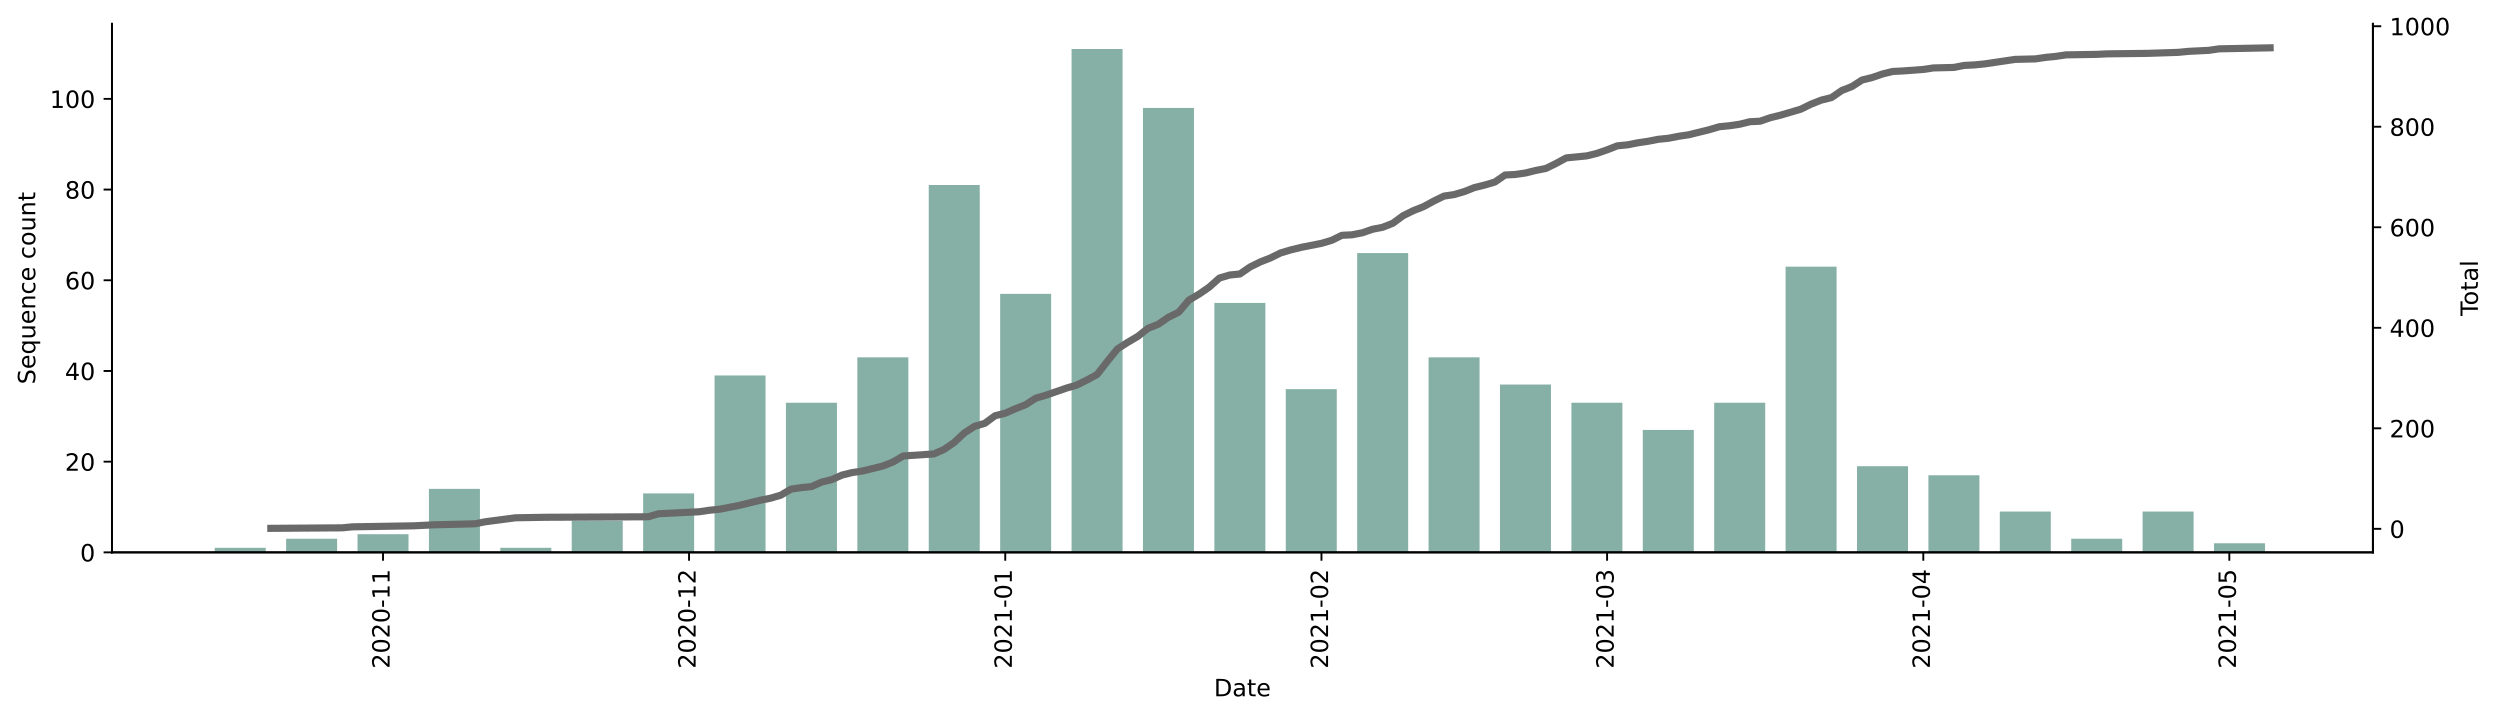 <?xml version="1.0" encoding="utf-8" standalone="no"?>
<!DOCTYPE svg PUBLIC "-//W3C//DTD SVG 1.1//EN"
  "http://www.w3.org/Graphics/SVG/1.1/DTD/svg11.dtd">
<!-- Created with matplotlib (https://matplotlib.org/) -->
<svg height="301.408pt" version="1.1" viewBox="0 0 1048.894 301.408" width="1048.894pt" xmlns="http://www.w3.org/2000/svg" xmlns:xlink="http://www.w3.org/1999/xlink">
 <defs>
  <style type="text/css">*{stroke-linecap:butt;stroke-linejoin:round;}</style>
 </defs>
 <g id="figure_1">
  <g id="patch_1">
   <path d="M 0 301.408 
L 1048.894 301.408 
L 1048.894 0 
L 0 0 
z
" style="fill:#ffffff;"/>
  </g>
  <g id="axes_1">
   <g id="patch_2">
    <path d="M 46.966 231.747 
L 995.566 231.747 
L 995.566 9.987 
L 46.966 9.987 
z
" style="fill:#ffffff;"/>
   </g>
   <g id="patch_3">
    <path clip-path="url(#pfc95dfc81b)" d="M 90.084 231.747 
L 111.482 231.747 
L 111.482 229.844 
L 90.084 229.844 
z
" style="fill:#86b0a6;"/>
   </g>
   <g id="patch_4">
    <path clip-path="url(#pfc95dfc81b)" d="M 120.042 231.747 
L 141.44 231.747 
L 141.44 226.039 
L 120.042 226.039 
z
" style="fill:#86b0a6;"/>
   </g>
   <g id="patch_5">
    <path clip-path="url(#pfc95dfc81b)" d="M 150 231.747 
L 171.398 231.747 
L 171.398 224.136 
L 150 224.136 
z
" style="fill:#86b0a6;"/>
   </g>
   <g id="patch_6">
    <path clip-path="url(#pfc95dfc81b)" d="M 179.958 231.747 
L 201.357 231.747 
L 201.357 205.109 
L 179.958 205.109 
z
" style="fill:#86b0a6;"/>
   </g>
   <g id="patch_7">
    <path clip-path="url(#pfc95dfc81b)" d="M 209.916 231.747 
L 231.315 231.747 
L 231.315 229.844 
L 209.916 229.844 
z
" style="fill:#86b0a6;"/>
   </g>
   <g id="patch_8">
    <path clip-path="url(#pfc95dfc81b)" d="M 239.874 231.747 
L 261.273 231.747 
L 261.273 218.428 
L 239.874 218.428 
z
" style="fill:#86b0a6;"/>
   </g>
   <g id="patch_9">
    <path clip-path="url(#pfc95dfc81b)" d="M 269.832 231.747 
L 291.231 231.747 
L 291.231 207.012 
L 269.832 207.012 
z
" style="fill:#86b0a6;"/>
   </g>
   <g id="patch_10">
    <path clip-path="url(#pfc95dfc81b)" d="M 299.79 231.747 
L 321.189 231.747 
L 321.189 157.542 
L 299.79 157.542 
z
" style="fill:#86b0a6;"/>
   </g>
   <g id="patch_11">
    <path clip-path="url(#pfc95dfc81b)" d="M 329.748 231.747 
L 351.147 231.747 
L 351.147 168.958 
L 329.748 168.958 
z
" style="fill:#86b0a6;"/>
   </g>
   <g id="patch_12">
    <path clip-path="url(#pfc95dfc81b)" d="M 359.706 231.747 
L 381.105 231.747 
L 381.105 149.931 
L 359.706 149.931 
z
" style="fill:#86b0a6;"/>
   </g>
   <g id="patch_13">
    <path clip-path="url(#pfc95dfc81b)" d="M 389.664 231.747 
L 411.063 231.747 
L 411.063 77.628 
L 389.664 77.628 
z
" style="fill:#86b0a6;"/>
   </g>
   <g id="patch_14">
    <path clip-path="url(#pfc95dfc81b)" d="M 419.622 231.747 
L 441.021 231.747 
L 441.021 123.293 
L 419.622 123.293 
z
" style="fill:#86b0a6;"/>
   </g>
   <g id="patch_15">
    <path clip-path="url(#pfc95dfc81b)" d="M 449.58 231.747 
L 470.979 231.747 
L 470.979 20.547 
L 449.58 20.547 
z
" style="fill:#86b0a6;"/>
   </g>
   <g id="patch_16">
    <path clip-path="url(#pfc95dfc81b)" d="M 479.538 231.747 
L 500.937 231.747 
L 500.937 45.282 
L 479.538 45.282 
z
" style="fill:#86b0a6;"/>
   </g>
   <g id="patch_17">
    <path clip-path="url(#pfc95dfc81b)" d="M 509.496 231.747 
L 530.895 231.747 
L 530.895 127.098 
L 509.496 127.098 
z
" style="fill:#86b0a6;"/>
   </g>
   <g id="patch_18">
    <path clip-path="url(#pfc95dfc81b)" d="M 539.454 231.747 
L 560.853 231.747 
L 560.853 163.25 
L 539.454 163.25 
z
" style="fill:#86b0a6;"/>
   </g>
   <g id="patch_19">
    <path clip-path="url(#pfc95dfc81b)" d="M 569.412 231.747 
L 590.811 231.747 
L 590.811 106.169 
L 569.412 106.169 
z
" style="fill:#86b0a6;"/>
   </g>
   <g id="patch_20">
    <path clip-path="url(#pfc95dfc81b)" d="M 599.371 231.747 
L 620.769 231.747 
L 620.769 149.931 
L 599.371 149.931 
z
" style="fill:#86b0a6;"/>
   </g>
   <g id="patch_21">
    <path clip-path="url(#pfc95dfc81b)" d="M 629.329 231.747 
L 650.727 231.747 
L 650.727 161.347 
L 629.329 161.347 
z
" style="fill:#86b0a6;"/>
   </g>
   <g id="patch_22">
    <path clip-path="url(#pfc95dfc81b)" d="M 659.287 231.747 
L 680.685 231.747 
L 680.685 168.958 
L 659.287 168.958 
z
" style="fill:#86b0a6;"/>
   </g>
   <g id="patch_23">
    <path clip-path="url(#pfc95dfc81b)" d="M 689.245 231.747 
L 710.643 231.747 
L 710.643 180.374 
L 689.245 180.374 
z
" style="fill:#86b0a6;"/>
   </g>
   <g id="patch_24">
    <path clip-path="url(#pfc95dfc81b)" d="M 719.203 231.747 
L 740.601 231.747 
L 740.601 168.958 
L 719.203 168.958 
z
" style="fill:#86b0a6;"/>
   </g>
   <g id="patch_25">
    <path clip-path="url(#pfc95dfc81b)" d="M 749.161 231.747 
L 770.559 231.747 
L 770.559 111.877 
L 749.161 111.877 
z
" style="fill:#86b0a6;"/>
   </g>
   <g id="patch_26">
    <path clip-path="url(#pfc95dfc81b)" d="M 779.119 231.747 
L 800.517 231.747 
L 800.517 195.596 
L 779.119 195.596 
z
" style="fill:#86b0a6;"/>
   </g>
   <g id="patch_27">
    <path clip-path="url(#pfc95dfc81b)" d="M 809.077 231.747 
L 830.475 231.747 
L 830.475 199.401 
L 809.077 199.401 
z
" style="fill:#86b0a6;"/>
   </g>
   <g id="patch_28">
    <path clip-path="url(#pfc95dfc81b)" d="M 839.035 231.747 
L 860.433 231.747 
L 860.433 214.623 
L 839.035 214.623 
z
" style="fill:#86b0a6;"/>
   </g>
   <g id="patch_29">
    <path clip-path="url(#pfc95dfc81b)" d="M 868.993 231.747 
L 890.391 231.747 
L 890.391 226.039 
L 868.993 226.039 
z
" style="fill:#86b0a6;"/>
   </g>
   <g id="patch_30">
    <path clip-path="url(#pfc95dfc81b)" d="M 898.951 231.747 
L 920.35 231.747 
L 920.35 214.623 
L 898.951 214.623 
z
" style="fill:#86b0a6;"/>
   </g>
   <g id="patch_31">
    <path clip-path="url(#pfc95dfc81b)" d="M 928.909 231.747 
L 950.308 231.747 
L 950.308 227.942 
L 928.909 227.942 
z
" style="fill:#86b0a6;"/>
   </g>
   <g id="matplotlib.axis_1">
    <g id="xtick_1">
     <g id="line2d_1">
      <defs>
       <path d="M 0 0 
L 0 3.5 
" id="m821a31a8e8" style="stroke:#000000;stroke-width:0.8;"/>
      </defs>
      <g>
       <use style="stroke:#000000;stroke-width:0.8;" x="160.699" xlink:href="#m821a31a8e8" y="231.747"/>
      </g>
     </g>
     <g id="text_1">
      <!-- 2020-11 -->
      <g transform="translate(163.459 280.53)rotate(-90)scale(0.1 -0.1)">
       <defs>
        <path d="M 19.188 8.297 
L 53.609 8.297 
L 53.609 0 
L 7.328 0 
L 7.328 8.297 
Q 12.938 14.109 22.625 23.891 
Q 32.328 33.688 34.812 36.531 
Q 39.547 41.844 41.422 45.531 
Q 43.312 49.219 43.312 52.781 
Q 43.312 58.594 39.234 62.25 
Q 35.156 65.922 28.609 65.922 
Q 23.969 65.922 18.812 64.312 
Q 13.672 62.703 7.812 59.422 
L 7.812 69.391 
Q 13.766 71.781 18.938 73 
Q 24.125 74.219 28.422 74.219 
Q 39.75 74.219 46.484 68.547 
Q 53.219 62.891 53.219 53.422 
Q 53.219 48.922 51.531 44.891 
Q 49.859 40.875 45.406 35.406 
Q 44.188 33.984 37.641 27.219 
Q 31.109 20.453 19.188 8.297 
z
" id="DejaVuSans-50"/>
        <path d="M 31.781 66.406 
Q 24.172 66.406 20.328 58.906 
Q 16.5 51.422 16.5 36.375 
Q 16.5 21.391 20.328 13.891 
Q 24.172 6.391 31.781 6.391 
Q 39.453 6.391 43.281 13.891 
Q 47.125 21.391 47.125 36.375 
Q 47.125 51.422 43.281 58.906 
Q 39.453 66.406 31.781 66.406 
z
M 31.781 74.219 
Q 44.047 74.219 50.516 64.516 
Q 56.984 54.828 56.984 36.375 
Q 56.984 17.969 50.516 8.266 
Q 44.047 -1.422 31.781 -1.422 
Q 19.531 -1.422 13.062 8.266 
Q 6.594 17.969 6.594 36.375 
Q 6.594 54.828 13.062 64.516 
Q 19.531 74.219 31.781 74.219 
z
" id="DejaVuSans-48"/>
        <path d="M 4.891 31.391 
L 31.203 31.391 
L 31.203 23.391 
L 4.891 23.391 
z
" id="DejaVuSans-45"/>
        <path d="M 12.406 8.297 
L 28.516 8.297 
L 28.516 63.922 
L 10.984 60.406 
L 10.984 69.391 
L 28.422 72.906 
L 38.281 72.906 
L 38.281 8.297 
L 54.391 8.297 
L 54.391 0 
L 12.406 0 
z
" id="DejaVuSans-49"/>
       </defs>
       <use xlink:href="#DejaVuSans-50"/>
       <use x="63.623" xlink:href="#DejaVuSans-48"/>
       <use x="127.246" xlink:href="#DejaVuSans-50"/>
       <use x="190.869" xlink:href="#DejaVuSans-48"/>
       <use x="254.492" xlink:href="#DejaVuSans-45"/>
       <use x="290.576" xlink:href="#DejaVuSans-49"/>
       <use x="354.199" xlink:href="#DejaVuSans-49"/>
      </g>
     </g>
    </g>
    <g id="xtick_2">
     <g id="line2d_2">
      <g>
       <use style="stroke:#000000;stroke-width:0.8;" x="289.091" xlink:href="#m821a31a8e8" y="231.747"/>
      </g>
     </g>
     <g id="text_2">
      <!-- 2020-12 -->
      <g transform="translate(291.85 280.53)rotate(-90)scale(0.1 -0.1)">
       <use xlink:href="#DejaVuSans-50"/>
       <use x="63.623" xlink:href="#DejaVuSans-48"/>
       <use x="127.246" xlink:href="#DejaVuSans-50"/>
       <use x="190.869" xlink:href="#DejaVuSans-48"/>
       <use x="254.492" xlink:href="#DejaVuSans-45"/>
       <use x="290.576" xlink:href="#DejaVuSans-49"/>
       <use x="354.199" xlink:href="#DejaVuSans-50"/>
      </g>
     </g>
    </g>
    <g id="xtick_3">
     <g id="line2d_3">
      <g>
       <use style="stroke:#000000;stroke-width:0.8;" x="421.762" xlink:href="#m821a31a8e8" y="231.747"/>
      </g>
     </g>
     <g id="text_3">
      <!-- 2021-01 -->
      <g transform="translate(424.522 280.53)rotate(-90)scale(0.1 -0.1)">
       <use xlink:href="#DejaVuSans-50"/>
       <use x="63.623" xlink:href="#DejaVuSans-48"/>
       <use x="127.246" xlink:href="#DejaVuSans-50"/>
       <use x="190.869" xlink:href="#DejaVuSans-49"/>
       <use x="254.492" xlink:href="#DejaVuSans-45"/>
       <use x="290.576" xlink:href="#DejaVuSans-48"/>
       <use x="354.199" xlink:href="#DejaVuSans-49"/>
      </g>
     </g>
    </g>
    <g id="xtick_4">
     <g id="line2d_4">
      <g>
       <use style="stroke:#000000;stroke-width:0.8;" x="554.433" xlink:href="#m821a31a8e8" y="231.747"/>
      </g>
     </g>
     <g id="text_4">
      <!-- 2021-02 -->
      <g transform="translate(557.193 280.53)rotate(-90)scale(0.1 -0.1)">
       <use xlink:href="#DejaVuSans-50"/>
       <use x="63.623" xlink:href="#DejaVuSans-48"/>
       <use x="127.246" xlink:href="#DejaVuSans-50"/>
       <use x="190.869" xlink:href="#DejaVuSans-49"/>
       <use x="254.492" xlink:href="#DejaVuSans-45"/>
       <use x="290.576" xlink:href="#DejaVuSans-48"/>
       <use x="354.199" xlink:href="#DejaVuSans-50"/>
      </g>
     </g>
    </g>
    <g id="xtick_5">
     <g id="line2d_5">
      <g>
       <use style="stroke:#000000;stroke-width:0.8;" x="674.266" xlink:href="#m821a31a8e8" y="231.747"/>
      </g>
     </g>
     <g id="text_5">
      <!-- 2021-03 -->
      <g transform="translate(677.025 280.53)rotate(-90)scale(0.1 -0.1)">
       <defs>
        <path d="M 40.578 39.312 
Q 47.656 37.797 51.625 33 
Q 55.609 28.219 55.609 21.188 
Q 55.609 10.406 48.188 4.484 
Q 40.766 -1.422 27.094 -1.422 
Q 22.516 -1.422 17.656 -0.516 
Q 12.797 0.391 7.625 2.203 
L 7.625 11.719 
Q 11.719 9.328 16.594 8.109 
Q 21.484 6.891 26.812 6.891 
Q 36.078 6.891 40.938 10.547 
Q 45.797 14.203 45.797 21.188 
Q 45.797 27.641 41.281 31.266 
Q 36.766 34.906 28.719 34.906 
L 20.219 34.906 
L 20.219 43.016 
L 29.109 43.016 
Q 36.375 43.016 40.234 45.922 
Q 44.094 48.828 44.094 54.297 
Q 44.094 59.906 40.109 62.906 
Q 36.141 65.922 28.719 65.922 
Q 24.656 65.922 20.016 65.031 
Q 15.375 64.156 9.812 62.312 
L 9.812 71.094 
Q 15.438 72.656 20.344 73.438 
Q 25.25 74.219 29.594 74.219 
Q 40.828 74.219 47.359 69.109 
Q 53.906 64.016 53.906 55.328 
Q 53.906 49.266 50.438 45.094 
Q 46.969 40.922 40.578 39.312 
z
" id="DejaVuSans-51"/>
       </defs>
       <use xlink:href="#DejaVuSans-50"/>
       <use x="63.623" xlink:href="#DejaVuSans-48"/>
       <use x="127.246" xlink:href="#DejaVuSans-50"/>
       <use x="190.869" xlink:href="#DejaVuSans-49"/>
       <use x="254.492" xlink:href="#DejaVuSans-45"/>
       <use x="290.576" xlink:href="#DejaVuSans-48"/>
       <use x="354.199" xlink:href="#DejaVuSans-51"/>
      </g>
     </g>
    </g>
    <g id="xtick_6">
     <g id="line2d_6">
      <g>
       <use style="stroke:#000000;stroke-width:0.8;" x="806.937" xlink:href="#m821a31a8e8" y="231.747"/>
      </g>
     </g>
     <g id="text_6">
      <!-- 2021-04 -->
      <g transform="translate(809.696 280.53)rotate(-90)scale(0.1 -0.1)">
       <defs>
        <path d="M 37.797 64.312 
L 12.891 25.391 
L 37.797 25.391 
z
M 35.203 72.906 
L 47.609 72.906 
L 47.609 25.391 
L 58.016 25.391 
L 58.016 17.188 
L 47.609 17.188 
L 47.609 0 
L 37.797 0 
L 37.797 17.188 
L 4.891 17.188 
L 4.891 26.703 
z
" id="DejaVuSans-52"/>
       </defs>
       <use xlink:href="#DejaVuSans-50"/>
       <use x="63.623" xlink:href="#DejaVuSans-48"/>
       <use x="127.246" xlink:href="#DejaVuSans-50"/>
       <use x="190.869" xlink:href="#DejaVuSans-49"/>
       <use x="254.492" xlink:href="#DejaVuSans-45"/>
       <use x="290.576" xlink:href="#DejaVuSans-48"/>
       <use x="354.199" xlink:href="#DejaVuSans-52"/>
      </g>
     </g>
    </g>
    <g id="xtick_7">
     <g id="line2d_7">
      <g>
       <use style="stroke:#000000;stroke-width:0.8;" x="935.329" xlink:href="#m821a31a8e8" y="231.747"/>
      </g>
     </g>
     <g id="text_7">
      <!-- 2021-05 -->
      <g transform="translate(938.088 280.53)rotate(-90)scale(0.1 -0.1)">
       <defs>
        <path d="M 10.797 72.906 
L 49.516 72.906 
L 49.516 64.594 
L 19.828 64.594 
L 19.828 46.734 
Q 21.969 47.469 24.109 47.828 
Q 26.266 48.188 28.422 48.188 
Q 40.625 48.188 47.75 41.5 
Q 54.891 34.812 54.891 23.391 
Q 54.891 11.625 47.562 5.094 
Q 40.234 -1.422 26.906 -1.422 
Q 22.312 -1.422 17.547 -0.641 
Q 12.797 0.141 7.719 1.703 
L 7.719 11.625 
Q 12.109 9.234 16.797 8.062 
Q 21.484 6.891 26.703 6.891 
Q 35.156 6.891 40.078 11.328 
Q 45.016 15.766 45.016 23.391 
Q 45.016 31 40.078 35.438 
Q 35.156 39.891 26.703 39.891 
Q 22.75 39.891 18.812 39.016 
Q 14.891 38.141 10.797 36.281 
z
" id="DejaVuSans-53"/>
       </defs>
       <use xlink:href="#DejaVuSans-50"/>
       <use x="63.623" xlink:href="#DejaVuSans-48"/>
       <use x="127.246" xlink:href="#DejaVuSans-50"/>
       <use x="190.869" xlink:href="#DejaVuSans-49"/>
       <use x="254.492" xlink:href="#DejaVuSans-45"/>
       <use x="290.576" xlink:href="#DejaVuSans-48"/>
       <use x="354.199" xlink:href="#DejaVuSans-53"/>
      </g>
     </g>
    </g>
    <g id="text_8">
     <!-- Date -->
     <g transform="translate(509.315 292.128)scale(0.1 -0.1)">
      <defs>
       <path d="M 19.672 64.797 
L 19.672 8.109 
L 31.594 8.109 
Q 46.688 8.109 53.688 14.938 
Q 60.688 21.781 60.688 36.531 
Q 60.688 51.172 53.688 57.984 
Q 46.688 64.797 31.594 64.797 
z
M 9.812 72.906 
L 30.078 72.906 
Q 51.266 72.906 61.172 64.094 
Q 71.094 55.281 71.094 36.531 
Q 71.094 17.672 61.125 8.828 
Q 51.172 0 30.078 0 
L 9.812 0 
z
" id="DejaVuSans-68"/>
       <path d="M 34.281 27.484 
Q 23.391 27.484 19.188 25 
Q 14.984 22.516 14.984 16.5 
Q 14.984 11.719 18.141 8.906 
Q 21.297 6.109 26.703 6.109 
Q 34.188 6.109 38.703 11.406 
Q 43.219 16.703 43.219 25.484 
L 43.219 27.484 
z
M 52.203 31.203 
L 52.203 0 
L 43.219 0 
L 43.219 8.297 
Q 40.141 3.328 35.547 0.953 
Q 30.953 -1.422 24.312 -1.422 
Q 15.922 -1.422 10.953 3.297 
Q 6 8.016 6 15.922 
Q 6 25.141 12.172 29.828 
Q 18.359 34.516 30.609 34.516 
L 43.219 34.516 
L 43.219 35.406 
Q 43.219 41.609 39.141 45 
Q 35.062 48.391 27.688 48.391 
Q 23 48.391 18.547 47.266 
Q 14.109 46.141 10.016 43.891 
L 10.016 52.203 
Q 14.938 54.109 19.578 55.047 
Q 24.219 56 28.609 56 
Q 40.484 56 46.344 49.844 
Q 52.203 43.703 52.203 31.203 
z
" id="DejaVuSans-97"/>
       <path d="M 18.312 70.219 
L 18.312 54.688 
L 36.812 54.688 
L 36.812 47.703 
L 18.312 47.703 
L 18.312 18.016 
Q 18.312 11.328 20.141 9.422 
Q 21.969 7.516 27.594 7.516 
L 36.812 7.516 
L 36.812 0 
L 27.594 0 
Q 17.188 0 13.234 3.875 
Q 9.281 7.766 9.281 18.016 
L 9.281 47.703 
L 2.688 47.703 
L 2.688 54.688 
L 9.281 54.688 
L 9.281 70.219 
z
" id="DejaVuSans-116"/>
       <path d="M 56.203 29.594 
L 56.203 25.203 
L 14.891 25.203 
Q 15.484 15.922 20.484 11.062 
Q 25.484 6.203 34.422 6.203 
Q 39.594 6.203 44.453 7.469 
Q 49.312 8.734 54.109 11.281 
L 54.109 2.781 
Q 49.266 0.734 44.188 -0.344 
Q 39.109 -1.422 33.891 -1.422 
Q 20.797 -1.422 13.156 6.188 
Q 5.516 13.812 5.516 26.812 
Q 5.516 40.234 12.766 48.109 
Q 20.016 56 32.328 56 
Q 43.359 56 49.781 48.891 
Q 56.203 41.797 56.203 29.594 
z
M 47.219 32.234 
Q 47.125 39.594 43.094 43.984 
Q 39.062 48.391 32.422 48.391 
Q 24.906 48.391 20.391 44.141 
Q 15.875 39.891 15.188 32.172 
z
" id="DejaVuSans-101"/>
      </defs>
      <use xlink:href="#DejaVuSans-68"/>
      <use x="77.002" xlink:href="#DejaVuSans-97"/>
      <use x="138.281" xlink:href="#DejaVuSans-116"/>
      <use x="177.49" xlink:href="#DejaVuSans-101"/>
     </g>
    </g>
   </g>
   <g id="matplotlib.axis_2">
    <g id="ytick_1">
     <g id="line2d_8">
      <defs>
       <path d="M 0 0 
L -3.5 0 
" id="mb67cfade74" style="stroke:#000000;stroke-width:0.8;"/>
      </defs>
      <g>
       <use style="stroke:#000000;stroke-width:0.8;" x="46.966" xlink:href="#mb67cfade74" y="231.747"/>
      </g>
     </g>
     <g id="text_9">
      <!-- 0 -->
      <g transform="translate(33.603 235.546)scale(0.1 -0.1)">
       <use xlink:href="#DejaVuSans-48"/>
      </g>
     </g>
    </g>
    <g id="ytick_2">
     <g id="line2d_9">
      <g>
       <use style="stroke:#000000;stroke-width:0.8;" x="46.966" xlink:href="#mb67cfade74" y="193.693"/>
      </g>
     </g>
     <g id="text_10">
      <!-- 20 -->
      <g transform="translate(27.241 197.492)scale(0.1 -0.1)">
       <use xlink:href="#DejaVuSans-50"/>
       <use x="63.623" xlink:href="#DejaVuSans-48"/>
      </g>
     </g>
    </g>
    <g id="ytick_3">
     <g id="line2d_10">
      <g>
       <use style="stroke:#000000;stroke-width:0.8;" x="46.966" xlink:href="#mb67cfade74" y="155.639"/>
      </g>
     </g>
     <g id="text_11">
      <!-- 40 -->
      <g transform="translate(27.241 159.438)scale(0.1 -0.1)">
       <use xlink:href="#DejaVuSans-52"/>
       <use x="63.623" xlink:href="#DejaVuSans-48"/>
      </g>
     </g>
    </g>
    <g id="ytick_4">
     <g id="line2d_11">
      <g>
       <use style="stroke:#000000;stroke-width:0.8;" x="46.966" xlink:href="#mb67cfade74" y="117.585"/>
      </g>
     </g>
     <g id="text_12">
      <!-- 60 -->
      <g transform="translate(27.241 121.384)scale(0.1 -0.1)">
       <defs>
        <path d="M 33.016 40.375 
Q 26.375 40.375 22.484 35.828 
Q 18.609 31.297 18.609 23.391 
Q 18.609 15.531 22.484 10.953 
Q 26.375 6.391 33.016 6.391 
Q 39.656 6.391 43.531 10.953 
Q 47.406 15.531 47.406 23.391 
Q 47.406 31.297 43.531 35.828 
Q 39.656 40.375 33.016 40.375 
z
M 52.594 71.297 
L 52.594 62.312 
Q 48.875 64.062 45.094 64.984 
Q 41.312 65.922 37.594 65.922 
Q 27.828 65.922 22.672 59.328 
Q 17.531 52.734 16.797 39.406 
Q 19.672 43.656 24.016 45.922 
Q 28.375 48.188 33.594 48.188 
Q 44.578 48.188 50.953 41.516 
Q 57.328 34.859 57.328 23.391 
Q 57.328 12.156 50.688 5.359 
Q 44.047 -1.422 33.016 -1.422 
Q 20.359 -1.422 13.672 8.266 
Q 6.984 17.969 6.984 36.375 
Q 6.984 53.656 15.188 63.938 
Q 23.391 74.219 37.203 74.219 
Q 40.922 74.219 44.703 73.484 
Q 48.484 72.75 52.594 71.297 
z
" id="DejaVuSans-54"/>
       </defs>
       <use xlink:href="#DejaVuSans-54"/>
       <use x="63.623" xlink:href="#DejaVuSans-48"/>
      </g>
     </g>
    </g>
    <g id="ytick_5">
     <g id="line2d_12">
      <g>
       <use style="stroke:#000000;stroke-width:0.8;" x="46.966" xlink:href="#mb67cfade74" y="79.531"/>
      </g>
     </g>
     <g id="text_13">
      <!-- 80 -->
      <g transform="translate(27.241 83.33)scale(0.1 -0.1)">
       <defs>
        <path d="M 31.781 34.625 
Q 24.75 34.625 20.719 30.859 
Q 16.703 27.094 16.703 20.516 
Q 16.703 13.922 20.719 10.156 
Q 24.75 6.391 31.781 6.391 
Q 38.812 6.391 42.859 10.172 
Q 46.922 13.969 46.922 20.516 
Q 46.922 27.094 42.891 30.859 
Q 38.875 34.625 31.781 34.625 
z
M 21.922 38.812 
Q 15.578 40.375 12.031 44.719 
Q 8.5 49.078 8.5 55.328 
Q 8.5 64.062 14.719 69.141 
Q 20.953 74.219 31.781 74.219 
Q 42.672 74.219 48.875 69.141 
Q 55.078 64.062 55.078 55.328 
Q 55.078 49.078 51.531 44.719 
Q 48 40.375 41.703 38.812 
Q 48.828 37.156 52.797 32.312 
Q 56.781 27.484 56.781 20.516 
Q 56.781 9.906 50.312 4.234 
Q 43.844 -1.422 31.781 -1.422 
Q 19.734 -1.422 13.25 4.234 
Q 6.781 9.906 6.781 20.516 
Q 6.781 27.484 10.781 32.312 
Q 14.797 37.156 21.922 38.812 
z
M 18.312 54.391 
Q 18.312 48.734 21.844 45.562 
Q 25.391 42.391 31.781 42.391 
Q 38.141 42.391 41.719 45.562 
Q 45.312 48.734 45.312 54.391 
Q 45.312 60.062 41.719 63.234 
Q 38.141 66.406 31.781 66.406 
Q 25.391 66.406 21.844 63.234 
Q 18.312 60.062 18.312 54.391 
z
" id="DejaVuSans-56"/>
       </defs>
       <use xlink:href="#DejaVuSans-56"/>
       <use x="63.623" xlink:href="#DejaVuSans-48"/>
      </g>
     </g>
    </g>
    <g id="ytick_6">
     <g id="line2d_13">
      <g>
       <use style="stroke:#000000;stroke-width:0.8;" x="46.966" xlink:href="#mb67cfade74" y="41.477"/>
      </g>
     </g>
     <g id="text_14">
      <!-- 100 -->
      <g transform="translate(20.878 45.276)scale(0.1 -0.1)">
       <use xlink:href="#DejaVuSans-49"/>
       <use x="63.623" xlink:href="#DejaVuSans-48"/>
       <use x="127.246" xlink:href="#DejaVuSans-48"/>
      </g>
     </g>
    </g>
    <g id="text_15">
     <!-- Sequence count -->
     <g transform="translate(14.798 161.227)rotate(-90)scale(0.1 -0.1)">
      <defs>
       <path d="M 53.516 70.516 
L 53.516 60.891 
Q 47.906 63.578 42.922 64.891 
Q 37.938 66.219 33.297 66.219 
Q 25.25 66.219 20.875 63.094 
Q 16.5 59.969 16.5 54.203 
Q 16.5 49.359 19.406 46.891 
Q 22.312 44.438 30.422 42.922 
L 36.375 41.703 
Q 47.406 39.594 52.656 34.297 
Q 57.906 29 57.906 20.125 
Q 57.906 9.516 50.797 4.047 
Q 43.703 -1.422 29.984 -1.422 
Q 24.812 -1.422 18.969 -0.25 
Q 13.141 0.922 6.891 3.219 
L 6.891 13.375 
Q 12.891 10.016 18.656 8.297 
Q 24.422 6.594 29.984 6.594 
Q 38.422 6.594 43.016 9.906 
Q 47.609 13.234 47.609 19.391 
Q 47.609 24.75 44.312 27.781 
Q 41.016 30.812 33.5 32.328 
L 27.484 33.5 
Q 16.453 35.688 11.516 40.375 
Q 6.594 45.062 6.594 53.422 
Q 6.594 63.094 13.406 68.656 
Q 20.219 74.219 32.172 74.219 
Q 37.312 74.219 42.625 73.281 
Q 47.953 72.359 53.516 70.516 
z
" id="DejaVuSans-83"/>
       <path d="M 14.797 27.297 
Q 14.797 17.391 18.875 11.75 
Q 22.953 6.109 30.078 6.109 
Q 37.203 6.109 41.297 11.75 
Q 45.406 17.391 45.406 27.297 
Q 45.406 37.203 41.297 42.844 
Q 37.203 48.484 30.078 48.484 
Q 22.953 48.484 18.875 42.844 
Q 14.797 37.203 14.797 27.297 
z
M 45.406 8.203 
Q 42.578 3.328 38.25 0.953 
Q 33.938 -1.422 27.875 -1.422 
Q 17.969 -1.422 11.734 6.484 
Q 5.516 14.406 5.516 27.297 
Q 5.516 40.188 11.734 48.094 
Q 17.969 56 27.875 56 
Q 33.938 56 38.25 53.625 
Q 42.578 51.266 45.406 46.391 
L 45.406 54.688 
L 54.391 54.688 
L 54.391 -20.797 
L 45.406 -20.797 
z
" id="DejaVuSans-113"/>
       <path d="M 8.5 21.578 
L 8.5 54.688 
L 17.484 54.688 
L 17.484 21.922 
Q 17.484 14.156 20.5 10.266 
Q 23.531 6.391 29.594 6.391 
Q 36.859 6.391 41.078 11.031 
Q 45.312 15.672 45.312 23.688 
L 45.312 54.688 
L 54.297 54.688 
L 54.297 0 
L 45.312 0 
L 45.312 8.406 
Q 42.047 3.422 37.719 1 
Q 33.406 -1.422 27.688 -1.422 
Q 18.266 -1.422 13.375 4.438 
Q 8.5 10.297 8.5 21.578 
z
M 31.109 56 
z
" id="DejaVuSans-117"/>
       <path d="M 54.891 33.016 
L 54.891 0 
L 45.906 0 
L 45.906 32.719 
Q 45.906 40.484 42.875 44.328 
Q 39.844 48.188 33.797 48.188 
Q 26.516 48.188 22.312 43.547 
Q 18.109 38.922 18.109 30.906 
L 18.109 0 
L 9.078 0 
L 9.078 54.688 
L 18.109 54.688 
L 18.109 46.188 
Q 21.344 51.125 25.703 53.562 
Q 30.078 56 35.797 56 
Q 45.219 56 50.047 50.172 
Q 54.891 44.344 54.891 33.016 
z
" id="DejaVuSans-110"/>
       <path d="M 48.781 52.594 
L 48.781 44.188 
Q 44.969 46.297 41.141 47.344 
Q 37.312 48.391 33.406 48.391 
Q 24.656 48.391 19.812 42.844 
Q 14.984 37.312 14.984 27.297 
Q 14.984 17.281 19.812 11.734 
Q 24.656 6.203 33.406 6.203 
Q 37.312 6.203 41.141 7.25 
Q 44.969 8.297 48.781 10.406 
L 48.781 2.094 
Q 45.016 0.344 40.984 -0.531 
Q 36.969 -1.422 32.422 -1.422 
Q 20.062 -1.422 12.781 6.344 
Q 5.516 14.109 5.516 27.297 
Q 5.516 40.672 12.859 48.328 
Q 20.219 56 33.016 56 
Q 37.156 56 41.109 55.141 
Q 45.062 54.297 48.781 52.594 
z
" id="DejaVuSans-99"/>
       <path id="DejaVuSans-32"/>
       <path d="M 30.609 48.391 
Q 23.391 48.391 19.188 42.75 
Q 14.984 37.109 14.984 27.297 
Q 14.984 17.484 19.156 11.844 
Q 23.344 6.203 30.609 6.203 
Q 37.797 6.203 41.984 11.859 
Q 46.188 17.531 46.188 27.297 
Q 46.188 37.016 41.984 42.703 
Q 37.797 48.391 30.609 48.391 
z
M 30.609 56 
Q 42.328 56 49.016 48.375 
Q 55.719 40.766 55.719 27.297 
Q 55.719 13.875 49.016 6.219 
Q 42.328 -1.422 30.609 -1.422 
Q 18.844 -1.422 12.172 6.219 
Q 5.516 13.875 5.516 27.297 
Q 5.516 40.766 12.172 48.375 
Q 18.844 56 30.609 56 
z
" id="DejaVuSans-111"/>
      </defs>
      <use xlink:href="#DejaVuSans-83"/>
      <use x="63.477" xlink:href="#DejaVuSans-101"/>
      <use x="125" xlink:href="#DejaVuSans-113"/>
      <use x="188.477" xlink:href="#DejaVuSans-117"/>
      <use x="251.855" xlink:href="#DejaVuSans-101"/>
      <use x="313.379" xlink:href="#DejaVuSans-110"/>
      <use x="376.758" xlink:href="#DejaVuSans-99"/>
      <use x="431.738" xlink:href="#DejaVuSans-101"/>
      <use x="493.262" xlink:href="#DejaVuSans-32"/>
      <use x="525.049" xlink:href="#DejaVuSans-99"/>
      <use x="580.029" xlink:href="#DejaVuSans-111"/>
      <use x="641.211" xlink:href="#DejaVuSans-117"/>
      <use x="704.59" xlink:href="#DejaVuSans-110"/>
      <use x="767.969" xlink:href="#DejaVuSans-116"/>
     </g>
    </g>
   </g>
   <g id="patch_32">
    <path d="M 46.966 231.747 
L 46.966 9.987 
" style="fill:none;stroke:#000000;stroke-linecap:square;stroke-linejoin:miter;stroke-width:0.8;"/>
   </g>
   <g id="patch_33">
    <path d="M 995.566 231.747 
L 995.566 9.987 
" style="fill:none;stroke:#000000;stroke-linecap:square;stroke-linejoin:miter;stroke-width:0.8;"/>
   </g>
   <g id="patch_34">
    <path d="M 46.966 231.747 
L 995.566 231.747 
" style="fill:none;stroke:#000000;stroke-linecap:square;stroke-linejoin:miter;stroke-width:0.8;"/>
   </g>
  </g>
  <g id="axes_2">
   <g id="matplotlib.axis_3">
    <g id="ytick_7">
     <g id="line2d_14">
      <defs>
       <path d="M 0 0 
L 3.5 0 
" id="mc9139804b2" style="stroke:#000000;stroke-width:0.8;"/>
      </defs>
      <g>
       <use style="stroke:#000000;stroke-width:0.8;" x="995.566" xlink:href="#mc9139804b2" y="221.878"/>
      </g>
     </g>
     <g id="text_16">
      <!-- 0 -->
      <g transform="translate(1002.566 225.677)scale(0.1 -0.1)">
       <use xlink:href="#DejaVuSans-48"/>
      </g>
     </g>
    </g>
    <g id="ytick_8">
     <g id="line2d_15">
      <g>
       <use style="stroke:#000000;stroke-width:0.8;" x="995.566" xlink:href="#mc9139804b2" y="179.702"/>
      </g>
     </g>
     <g id="text_17">
      <!-- 200 -->
      <g transform="translate(1002.566 183.501)scale(0.1 -0.1)">
       <use xlink:href="#DejaVuSans-50"/>
       <use x="63.623" xlink:href="#DejaVuSans-48"/>
       <use x="127.246" xlink:href="#DejaVuSans-48"/>
      </g>
     </g>
    </g>
    <g id="ytick_9">
     <g id="line2d_16">
      <g>
       <use style="stroke:#000000;stroke-width:0.8;" x="995.566" xlink:href="#mc9139804b2" y="137.526"/>
      </g>
     </g>
     <g id="text_18">
      <!-- 400 -->
      <g transform="translate(1002.566 141.326)scale(0.1 -0.1)">
       <use xlink:href="#DejaVuSans-52"/>
       <use x="63.623" xlink:href="#DejaVuSans-48"/>
       <use x="127.246" xlink:href="#DejaVuSans-48"/>
      </g>
     </g>
    </g>
    <g id="ytick_10">
     <g id="line2d_17">
      <g>
       <use style="stroke:#000000;stroke-width:0.8;" x="995.566" xlink:href="#mc9139804b2" y="95.351"/>
      </g>
     </g>
     <g id="text_19">
      <!-- 600 -->
      <g transform="translate(1002.566 99.15)scale(0.1 -0.1)">
       <use xlink:href="#DejaVuSans-54"/>
       <use x="63.623" xlink:href="#DejaVuSans-48"/>
       <use x="127.246" xlink:href="#DejaVuSans-48"/>
      </g>
     </g>
    </g>
    <g id="ytick_11">
     <g id="line2d_18">
      <g>
       <use style="stroke:#000000;stroke-width:0.8;" x="995.566" xlink:href="#mc9139804b2" y="53.175"/>
      </g>
     </g>
     <g id="text_20">
      <!-- 800 -->
      <g transform="translate(1002.566 56.974)scale(0.1 -0.1)">
       <use xlink:href="#DejaVuSans-56"/>
       <use x="63.623" xlink:href="#DejaVuSans-48"/>
       <use x="127.246" xlink:href="#DejaVuSans-48"/>
      </g>
     </g>
    </g>
    <g id="ytick_12">
     <g id="line2d_19">
      <g>
       <use style="stroke:#000000;stroke-width:0.8;" x="995.566" xlink:href="#mc9139804b2" y="10.999"/>
      </g>
     </g>
     <g id="text_21">
      <!-- 1000 -->
      <g transform="translate(1002.566 14.798)scale(0.1 -0.1)">
       <use xlink:href="#DejaVuSans-49"/>
       <use x="63.623" xlink:href="#DejaVuSans-48"/>
       <use x="127.246" xlink:href="#DejaVuSans-48"/>
       <use x="190.869" xlink:href="#DejaVuSans-48"/>
      </g>
     </g>
    </g>
    <g id="text_22">
     <!-- Total -->
     <g transform="translate(1039.614 132.544)rotate(-90)scale(0.1 -0.1)">
      <defs>
       <path d="M -0.297 72.906 
L 61.375 72.906 
L 61.375 64.594 
L 35.5 64.594 
L 35.5 0 
L 25.594 0 
L 25.594 64.594 
L -0.297 64.594 
z
" id="DejaVuSans-84"/>
       <path d="M 9.422 75.984 
L 18.406 75.984 
L 18.406 0 
L 9.422 0 
z
" id="DejaVuSans-108"/>
      </defs>
      <use xlink:href="#DejaVuSans-84"/>
      <use x="44.084" xlink:href="#DejaVuSans-111"/>
      <use x="105.266" xlink:href="#DejaVuSans-116"/>
      <use x="144.475" xlink:href="#DejaVuSans-97"/>
      <use x="205.754" xlink:href="#DejaVuSans-108"/>
     </g>
    </g>
   </g>
   <g id="line2d_20">
    <path clip-path="url(#pfc95dfc81b)" d="M 113.622 221.667 
L 143.58 221.456 
L 147.86 221.034 
L 173.538 220.613 
L 182.098 220.191 
L 199.217 219.769 
L 203.496 218.926 
L 216.336 217.239 
L 229.175 217.028 
L 271.972 216.817 
L 276.252 215.552 
L 293.371 214.708 
L 297.65 214.075 
L 301.93 213.654 
L 310.489 211.967 
L 319.049 209.858 
L 323.329 209.014 
L 327.608 207.749 
L 331.888 205.218 
L 336.168 204.586 
L 340.447 204.164 
L 344.727 202.266 
L 349.007 201.212 
L 353.287 199.314 
L 357.566 198.259 
L 361.846 197.627 
L 370.405 195.518 
L 374.685 193.831 
L 378.965 191.3 
L 391.804 190.457 
L 396.084 188.559 
L 400.364 185.607 
L 404.643 181.6 
L 408.923 178.859 
L 413.203 177.593 
L 417.482 174.43 
L 421.762 173.376 
L 426.042 171.478 
L 430.322 169.791 
L 434.601 167.049 
L 438.881 165.784 
L 447.44 162.832 
L 451.72 161.567 
L 456 159.458 
L 460.28 157.138 
L 464.559 151.655 
L 468.839 146.383 
L 473.119 143.642 
L 477.398 141.111 
L 481.678 137.737 
L 485.958 136.05 
L 490.238 133.098 
L 494.517 130.989 
L 498.797 125.928 
L 503.077 123.398 
L 507.357 120.445 
L 511.636 116.649 
L 515.916 115.384 
L 520.196 114.962 
L 524.475 112.01 
L 528.755 109.901 
L 533.035 108.214 
L 537.315 106.105 
L 541.594 104.84 
L 545.874 103.786 
L 554.433 102.099 
L 558.713 100.834 
L 562.993 98.725 
L 567.273 98.514 
L 571.552 97.67 
L 575.832 96.194 
L 580.112 95.351 
L 584.391 93.664 
L 588.671 90.5 
L 592.951 88.392 
L 597.231 86.705 
L 601.51 84.385 
L 605.79 82.276 
L 610.07 81.644 
L 614.35 80.378 
L 618.629 78.691 
L 622.909 77.637 
L 627.189 76.372 
L 631.468 73.419 
L 635.748 73.208 
L 640.028 72.576 
L 644.308 71.521 
L 648.587 70.678 
L 652.867 68.569 
L 657.147 66.249 
L 665.706 65.406 
L 669.986 64.352 
L 674.266 62.875 
L 678.545 61.188 
L 682.825 60.767 
L 687.105 59.923 
L 691.385 59.29 
L 695.664 58.447 
L 699.944 58.025 
L 704.224 57.182 
L 708.503 56.549 
L 717.063 54.44 
L 721.343 53.175 
L 725.622 52.753 
L 729.902 52.121 
L 734.182 51.066 
L 738.461 50.855 
L 742.741 49.379 
L 747.021 48.325 
L 755.58 45.794 
L 759.86 43.685 
L 764.14 41.998 
L 768.419 40.944 
L 772.699 37.992 
L 776.979 36.305 
L 781.259 33.563 
L 785.538 32.509 
L 789.818 31.033 
L 794.098 29.978 
L 798.378 29.767 
L 806.937 29.135 
L 811.217 28.502 
L 819.776 28.291 
L 824.056 27.448 
L 828.336 27.237 
L 832.615 26.815 
L 845.454 24.917 
L 854.014 24.706 
L 858.294 24.074 
L 862.573 23.652 
L 866.853 23.019 
L 879.692 22.808 
L 883.972 22.598 
L 901.091 22.387 
L 913.93 21.965 
L 918.21 21.543 
L 926.769 21.121 
L 931.049 20.489 
L 952.447 20.067 
L 952.447 20.067 
" style="fill:none;stroke:#696969;stroke-linecap:square;stroke-width:3;"/>
   </g>
   <g id="patch_35">
    <path d="M 46.966 231.747 
L 46.966 9.987 
" style="fill:none;stroke:#000000;stroke-linecap:square;stroke-linejoin:miter;stroke-width:0.8;"/>
   </g>
   <g id="patch_36">
    <path d="M 995.566 231.747 
L 995.566 9.987 
" style="fill:none;stroke:#000000;stroke-linecap:square;stroke-linejoin:miter;stroke-width:0.8;"/>
   </g>
   <g id="patch_37">
    <path d="M 46.966 231.747 
L 995.566 231.747 
" style="fill:none;stroke:#000000;stroke-linecap:square;stroke-linejoin:miter;stroke-width:0.8;"/>
   </g>
  </g>
 </g>
 <defs>
  <clipPath id="pfc95dfc81b">
   <rect height="221.76" width="948.6" x="46.966" y="9.987"/>
  </clipPath>
 </defs>
</svg>
